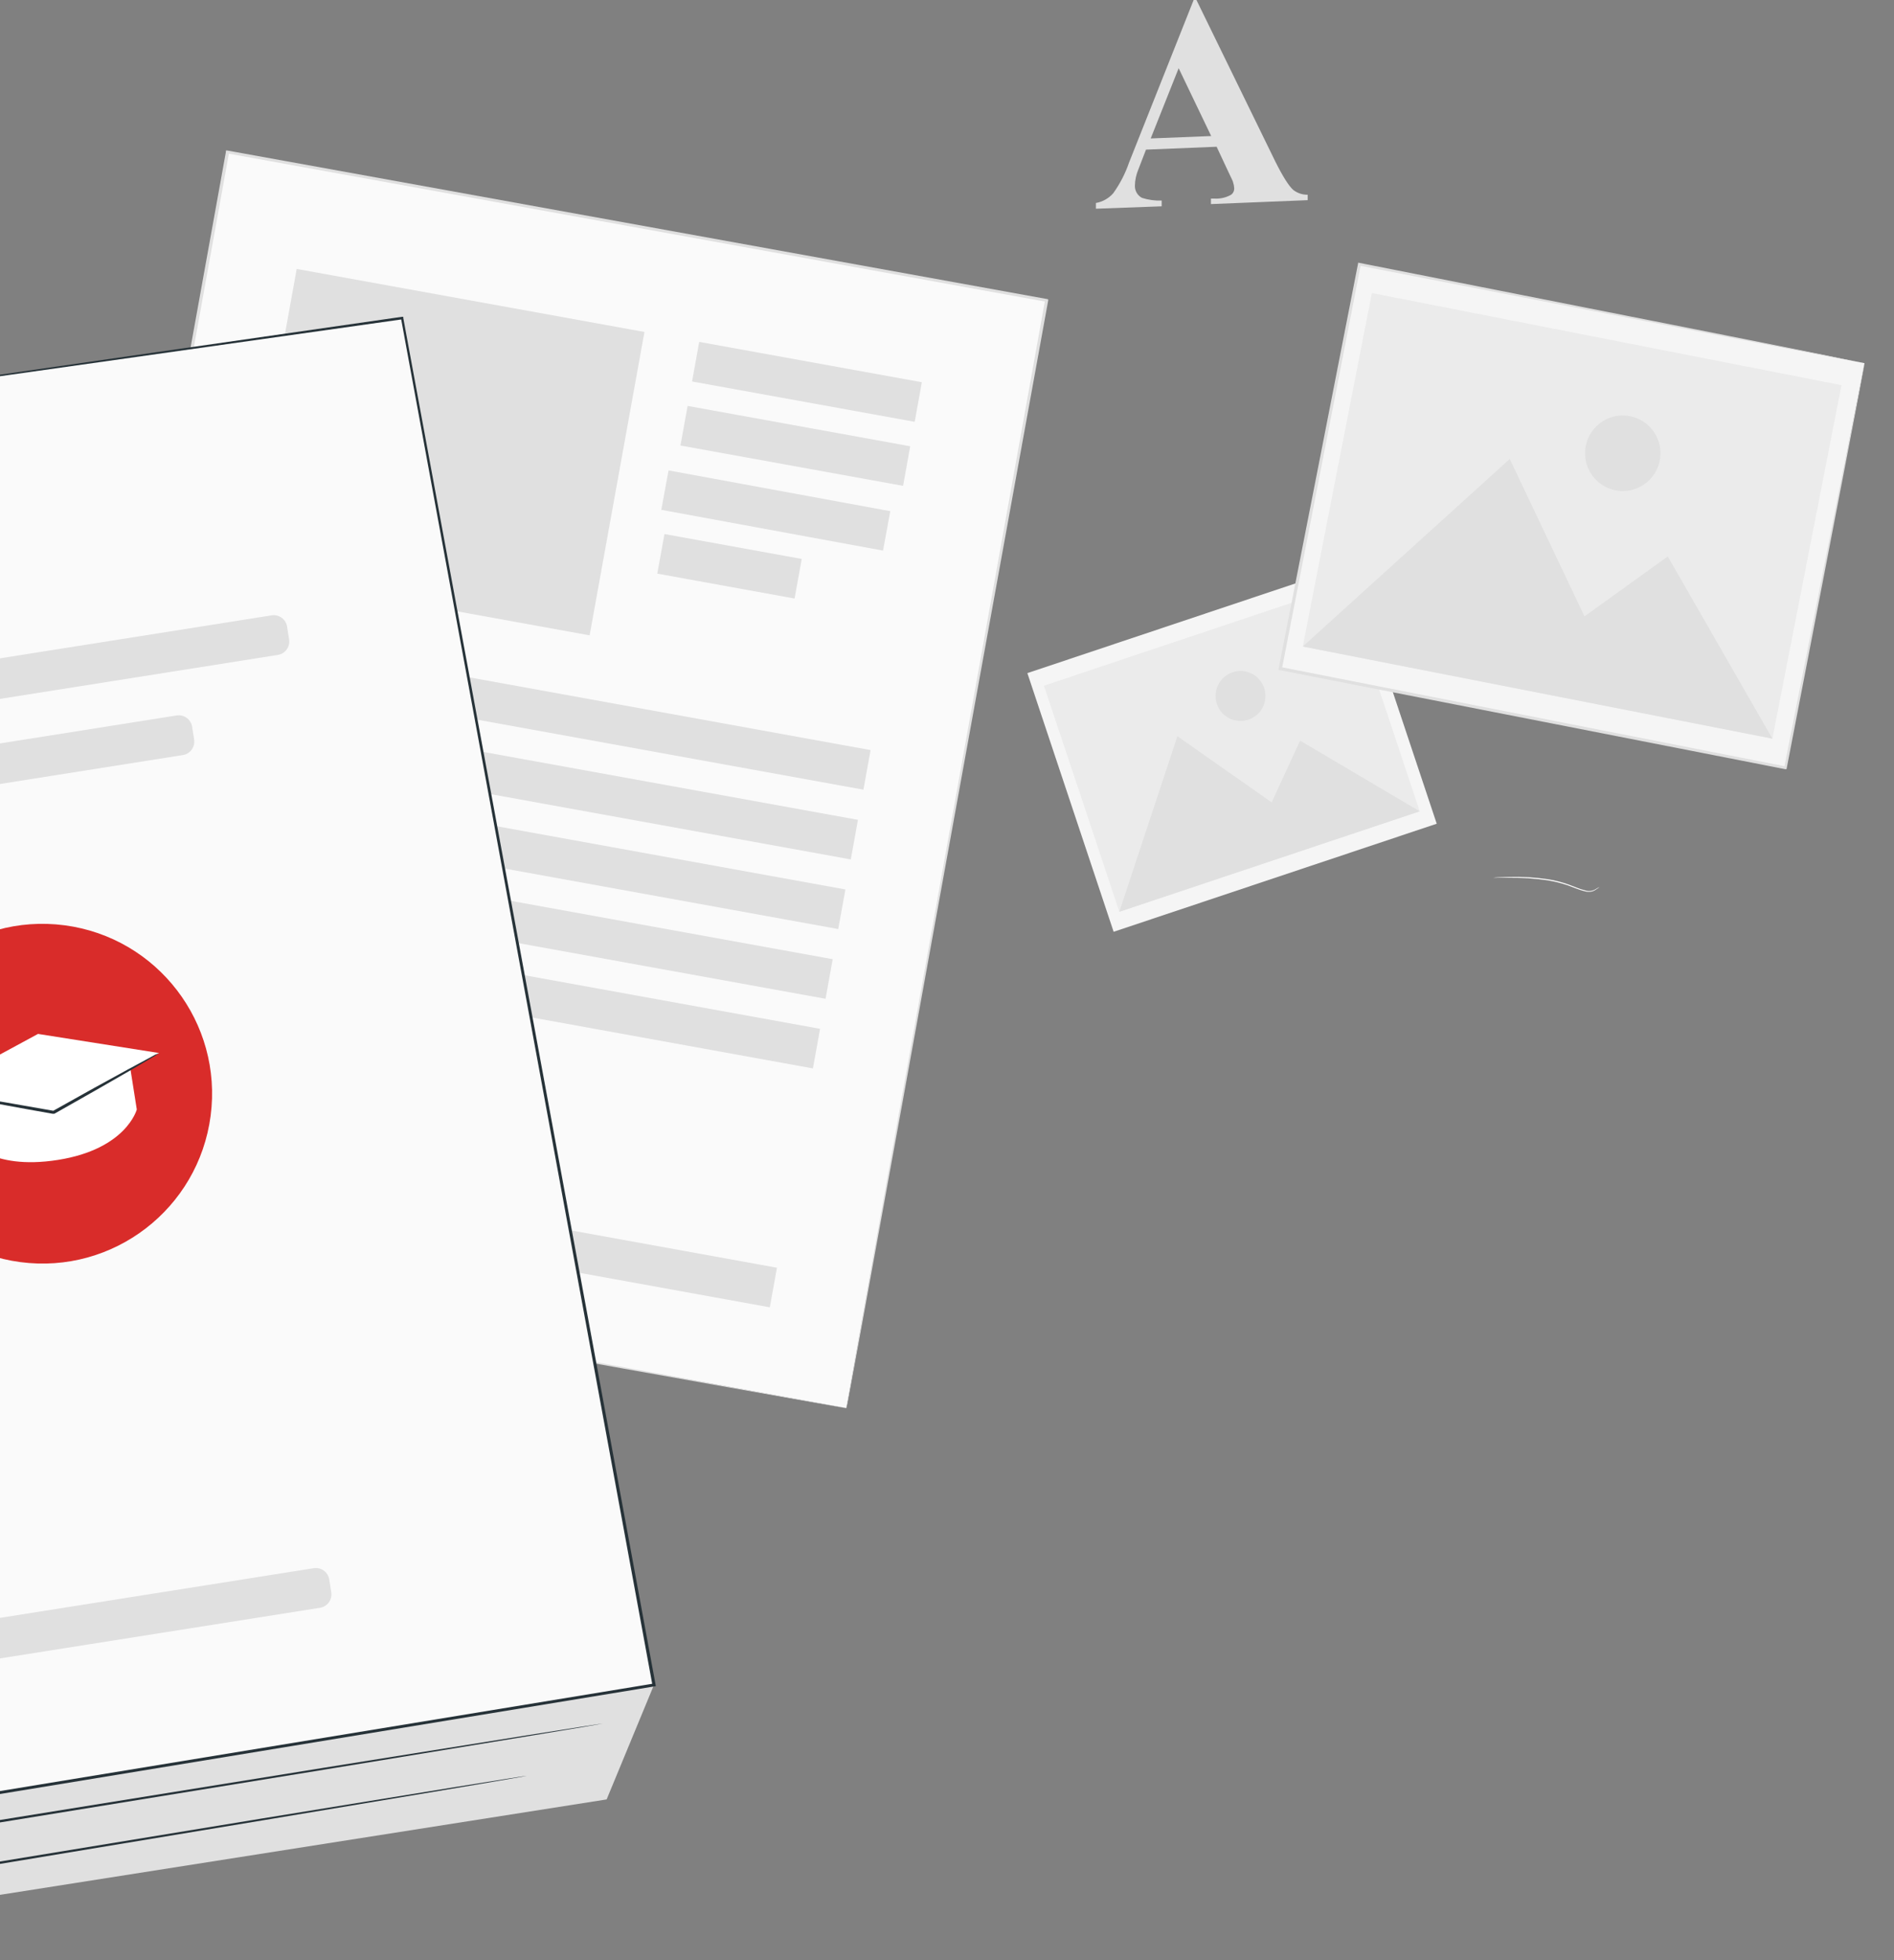 <svg width="58" height="60" viewBox="0 0 58 60" fill="none" xmlns="http://www.w3.org/2000/svg">
<rect x="0" y="0" width="58" height="60" fill="#808080" stroke="none"/>
<path d="M6.968 4.646L0.836 38.557L25.917 43.102L32.049 9.191L6.968 4.646Z" fill="#FAFAFA"/>
<path d="M25.916 43.105C25.916 43.105 25.924 43.048 25.942 42.943L26.026 42.465C26.1 42.046 26.211 41.426 26.354 40.62C26.644 39.006 27.067 36.648 27.602 33.663L32.003 9.188L32.038 9.237L6.963 4.696L7.017 4.657C4.729 17.308 2.604 29.026 0.876 38.566L0.846 38.522L19.07 41.845L24.127 42.772L25.458 43.019C25.759 43.073 25.916 43.105 25.916 43.105L25.465 43.027L24.139 42.791L19.082 41.891L0.828 38.603H0.791V38.566C2.514 29.022 4.632 17.304 6.917 4.654V4.608H6.964L32.055 9.152L32.098 9.161V9.202C30.272 19.246 28.73 27.727 27.646 33.695L26.378 40.638C26.231 41.44 26.118 42.048 26.041 42.474C26.002 42.68 25.974 42.837 25.954 42.944L25.916 43.105Z" fill="#E0E0E0"/>
<path d="M19.735 10.161L9.086 8.232L7.407 17.519L18.056 19.448L19.735 10.161Z" fill="#E0E0E0"/>
<path d="M28.23 11.7L21.412 10.465L21.193 11.677L28.011 12.912L28.23 11.7Z" fill="#E0E0E0"/>
<path d="M26.66 22.96L7.201 19.434L6.982 20.646L26.441 24.172L26.66 22.96Z" fill="#E0E0E0"/>
<path d="M26.273 25.095L6.814 21.569L6.595 22.781L26.054 26.307L26.273 25.095Z" fill="#E0E0E0"/>
<path d="M25.889 27.226L6.43 23.7L6.211 24.912L25.669 28.438L25.889 27.226Z" fill="#E0E0E0"/>
<path d="M25.5 29.361L6.041 25.835L5.822 27.047L25.281 30.573L25.5 29.361Z" fill="#E0E0E0"/>
<path d="M25.113 31.492L5.654 27.966L5.435 29.178L24.894 32.704L25.113 31.492Z" fill="#E0E0E0"/>
<path d="M23.793 38.805L4.334 35.279L4.115 36.491L23.574 40.017L23.793 38.805Z" fill="#E0E0E0"/>
<path d="M15.954 32.035L5.271 30.099L5.052 31.311L15.734 33.246L15.954 32.035Z" fill="#E0E0E0"/>
<path d="M27.874 13.66L21.057 12.425L20.837 13.637L27.655 14.872L27.874 13.66Z" fill="#E0E0E0"/>
<path d="M27.263 15.647L20.473 14.399L20.251 15.606L27.041 16.854L27.263 15.647Z" fill="#E0E0E0"/>
<path d="M24.552 17.109L20.348 16.347L20.128 17.559L24.332 18.321L24.552 17.109Z" fill="#E0E0E0"/>
<path d="M37.257 4.492L35.094 4.58L34.86 5.186C34.793 5.344 34.757 5.513 34.754 5.685C34.752 5.76 34.771 5.835 34.809 5.901C34.847 5.967 34.902 6.02 34.969 6.056C35.164 6.119 35.369 6.147 35.574 6.139V6.315L33.56 6.389V6.213C33.765 6.178 33.952 6.073 34.089 5.917C34.297 5.628 34.461 5.31 34.576 4.973L36.553 0H36.639L39.049 4.934C39.284 5.404 39.469 5.697 39.605 5.815C39.731 5.912 39.886 5.964 40.045 5.961V6.127L37.083 6.247V6.079H37.206C37.38 6.087 37.552 6.046 37.703 5.959C37.734 5.935 37.76 5.903 37.776 5.866C37.792 5.829 37.798 5.788 37.794 5.748C37.791 5.691 37.78 5.636 37.761 5.582C37.761 5.556 37.703 5.443 37.611 5.249L37.257 4.492ZM37.09 4.164L36.094 2.088L35.238 4.238L37.09 4.164Z" fill="#E0E0E0"/>
<path d="M41.355 17.295L31.461 20.604L34.103 28.522L43.997 25.214L41.355 17.295Z" fill="#F5F5F5"/>
<path d="M41.167 17.912L31.969 20.988L34.278 27.909L43.476 24.833L41.167 17.912Z" fill="#EBEBEB"/>
<path d="M34.277 27.91L36.055 22.536L38.942 24.56L39.813 22.671L43.477 24.835L34.277 27.91Z" fill="#E0E0E0"/>
<path d="M38.713 21.061C38.761 21.204 38.765 21.359 38.726 21.505C38.686 21.651 38.604 21.782 38.49 21.881C38.376 21.98 38.235 22.043 38.085 22.062C37.935 22.081 37.783 22.055 37.647 21.988C37.512 21.92 37.4 21.814 37.325 21.683C37.25 21.551 37.216 21.401 37.227 21.25C37.237 21.099 37.292 20.954 37.385 20.835C37.477 20.715 37.603 20.626 37.747 20.578C37.842 20.546 37.942 20.533 38.042 20.54C38.142 20.547 38.24 20.574 38.33 20.619C38.42 20.663 38.5 20.726 38.566 20.801C38.631 20.877 38.681 20.965 38.713 21.061Z" fill="#E0E0E0"/>
<path d="M41.629 8.084L39.207 20.464L54.675 23.496L57.097 11.117L41.629 8.084Z" fill="#F5F5F5"/>
<path d="M57.1 11.119L57.024 11.107L56.806 11.068L55.964 10.908L52.796 10.298L41.623 8.129L41.673 8.095C40.953 11.78 40.129 16.003 39.256 20.474L39.219 20.418L54.685 23.461L54.639 23.491C55.377 19.766 55.987 16.677 56.415 14.518C56.632 13.438 56.801 12.59 56.917 12.011C56.975 11.722 57.019 11.501 57.05 11.348C57.082 11.195 57.1 11.119 57.1 11.119C57.1 11.119 57.087 11.195 57.059 11.343C57.031 11.491 56.991 11.713 56.936 11.998C56.825 12.576 56.663 13.422 56.457 14.5C56.038 16.668 55.438 19.767 54.716 23.507L54.708 23.545H54.671L39.194 20.513L39.148 20.504L39.157 20.458C40.037 15.989 40.863 11.766 41.585 8.081L41.593 8.039L41.634 8.048L52.831 10.261L55.986 10.892L56.818 11.068L57.029 11.112L57.1 11.119Z" fill="#E0E0E0"/>
<path d="M42.011 8.97L39.895 19.79L54.276 22.61L56.392 11.79L42.011 8.97Z" fill="#EBEBEB"/>
<path d="M39.895 19.79L46.233 14.049L48.522 18.867L51.072 17.033L54.276 22.61L39.895 19.79Z" fill="#E0E0E0"/>
<path d="M50.827 14.095C50.784 14.32 50.675 14.526 50.514 14.688C50.353 14.851 50.148 14.962 49.924 15.007C49.7 15.053 49.467 15.031 49.256 14.944C49.045 14.857 48.864 14.71 48.736 14.52C48.608 14.331 48.54 14.107 48.539 13.879C48.538 13.65 48.605 13.426 48.731 13.236C48.858 13.045 49.038 12.896 49.248 12.808C49.459 12.72 49.691 12.696 49.916 12.74C50.064 12.769 50.206 12.827 50.332 12.911C50.459 12.995 50.567 13.102 50.652 13.228C50.737 13.354 50.796 13.495 50.826 13.644C50.856 13.793 50.856 13.946 50.827 14.095Z" fill="#E0E0E0"/>
<path d="M-20.139 17.459L-12.717 60L18.577 55.08L20.027 51.574L11.56 12.236L-17.773 13.989L-20.139 17.459Z" fill="#E0E0E0"/>
<path d="M-17.914 14.047L-10.493 56.589L20.029 51.574L12.319 9.73L-17.914 14.047Z" fill="#FAFAFA"/>
<path d="M-17.914 14.049L12.312 9.697H12.349V9.732C14.512 21.417 17.191 35.9 20.075 51.565L20.084 51.612L20.036 51.621L19.532 51.704L-10.486 56.638H-10.528V56.596C-14.893 31.47 -17.849 14.423 -17.914 14.049C-17.849 14.425 -14.858 31.464 -10.45 56.583L-10.5 56.55L19.517 51.616L20.02 51.533L19.981 51.588C17.098 35.921 14.433 21.438 12.28 9.744L12.322 9.774L-17.914 14.049Z" fill="#263238"/>
<path d="M6.45 34.155C6.824 31.308 4.821 28.697 1.977 28.323C-0.867 27.949 -3.476 29.954 -3.849 32.801C-4.223 35.648 -2.22 38.259 0.624 38.633C3.468 39.007 6.077 37.002 6.45 34.155Z" fill="#D92C2A"/>
<path d="M-0.985 34.874L-1.221 33.374L3.967 32.551L4.189 33.961C4.189 33.961 3.872 35.173 1.774 35.505C-0.325 35.836 -0.985 34.874 -0.985 34.874Z" fill="white"/>
<path d="M-2.041 33.383L1.661 34.041L4.872 32.233L1.164 31.648L-2.041 33.383Z" fill="white"/>
<path d="M8.318 18.836L-10.076 21.745C-10.301 21.781 -10.456 21.993 -10.42 22.219L-10.358 22.613C-10.322 22.838 -10.11 22.993 -9.885 22.957L8.509 20.047C8.735 20.012 8.889 19.799 8.853 19.573L8.791 19.18C8.756 18.954 8.544 18.8 8.318 18.836Z" fill="#E0E0E0"/>
<path d="M5.41 21.9L-6.255 23.746C-6.481 23.781 -6.635 23.993 -6.599 24.219L-6.537 24.613C-6.502 24.838 -6.29 24.993 -6.064 24.957L5.601 23.112C5.826 23.076 5.98 22.864 5.945 22.638L5.883 22.245C5.847 22.019 5.635 21.865 5.41 21.9Z" fill="#E0E0E0"/>
<path d="M9.609 48.002L-2.056 49.848C-2.282 49.883 -2.436 50.096 -2.4 50.322L-2.338 50.715C-2.303 50.941 -2.091 51.095 -1.865 51.059L9.8 49.214C10.026 49.178 10.18 48.966 10.144 48.74L10.082 48.347C10.046 48.121 9.834 47.967 9.609 48.002Z" fill="#E0E0E0"/>
<path d="M18.458 52.756L18.31 52.784L17.873 52.86L16.185 53.142L9.917 54.171L-11.26 57.616L-11.305 57.625V57.579C-11.601 55.896 -11.913 54.134 -12.229 52.338C-13.933 42.691 -15.468 33.961 -16.579 27.637C-17.13 24.476 -17.576 21.919 -17.885 20.15C-18.037 19.269 -18.155 18.58 -18.237 18.113C-18.276 17.88 -18.306 17.704 -18.327 17.584C-18.348 17.464 -18.354 17.408 -18.354 17.408C-18.354 17.408 -18.339 17.47 -18.317 17.584C-18.294 17.699 -18.262 17.882 -18.22 18.113C-18.135 18.58 -18.012 19.265 -17.852 20.146C-17.537 21.908 -17.081 24.471 -16.517 27.628C-15.4 33.951 -13.854 42.68 -12.149 52.326C-11.832 54.12 -11.522 55.884 -11.224 57.566L-11.279 57.528L9.904 54.113L16.176 53.112L17.866 52.846L18.304 52.779L18.458 52.756Z" fill="#263238"/>
<path d="M16.134 54.356L15.995 54.384L15.583 54.456L13.989 54.728L8.06 55.718L-12.06 59.052H-12.106V59.008L-13.262 52.722C-14.986 43.207 -16.545 34.599 -17.675 28.365C-18.235 25.249 -18.689 22.726 -19.003 20.982C-19.156 20.111 -19.277 19.434 -19.355 18.973C-19.393 18.745 -19.425 18.571 -19.445 18.444C-19.464 18.317 -19.473 18.268 -19.473 18.268C-19.473 18.268 -19.459 18.326 -19.436 18.444L-19.335 18.973C-19.251 19.433 -19.124 20.108 -18.962 20.976L-17.607 28.354C-16.47 34.589 -14.899 43.197 -13.166 52.707C-12.775 54.862 -12.391 56.971 -12.023 58.999L-12.076 58.962L8.046 55.66L13.978 54.696L15.575 54.441L15.988 54.377L16.134 54.356Z" fill="#263238"/>
<path d="M4.868 32.234C4.791 32.293 4.71 32.345 4.625 32.391L3.945 32.791C3.368 33.126 2.567 33.582 1.68 34.083L1.664 34.092H1.648H1.611C0.599 33.915 -0.325 33.739 -0.976 33.618L-1.76 33.464C-1.857 33.449 -1.952 33.426 -2.045 33.394C-1.947 33.398 -1.849 33.409 -1.753 33.427L-0.966 33.552C-0.3 33.662 0.618 33.82 1.629 34H1.664H1.632C2.521 33.501 3.327 33.054 3.921 32.733L4.616 32.359C4.696 32.31 4.78 32.268 4.868 32.234Z" fill="#263238"/>
<path d="M48.982 27.151C48.974 27.159 48.965 27.167 48.955 27.174C48.938 27.186 48.911 27.205 48.874 27.228C48.831 27.259 48.783 27.28 48.732 27.292C48.663 27.304 48.591 27.3 48.524 27.279C48.374 27.246 48.207 27.17 48.019 27.103C47.815 27.034 47.605 26.981 47.392 26.946C47.002 26.89 46.608 26.863 46.215 26.867H45.862C45.819 26.871 45.774 26.871 45.73 26.867L45.862 26.856L46.215 26.844C46.61 26.832 47.006 26.855 47.398 26.913C47.613 26.947 47.825 27.001 48.031 27.075C48.221 27.142 48.383 27.219 48.531 27.251C48.586 27.271 48.645 27.278 48.703 27.272C48.762 27.265 48.818 27.246 48.867 27.214C48.904 27.191 48.943 27.17 48.982 27.151Z" fill="white"/>
</svg>
